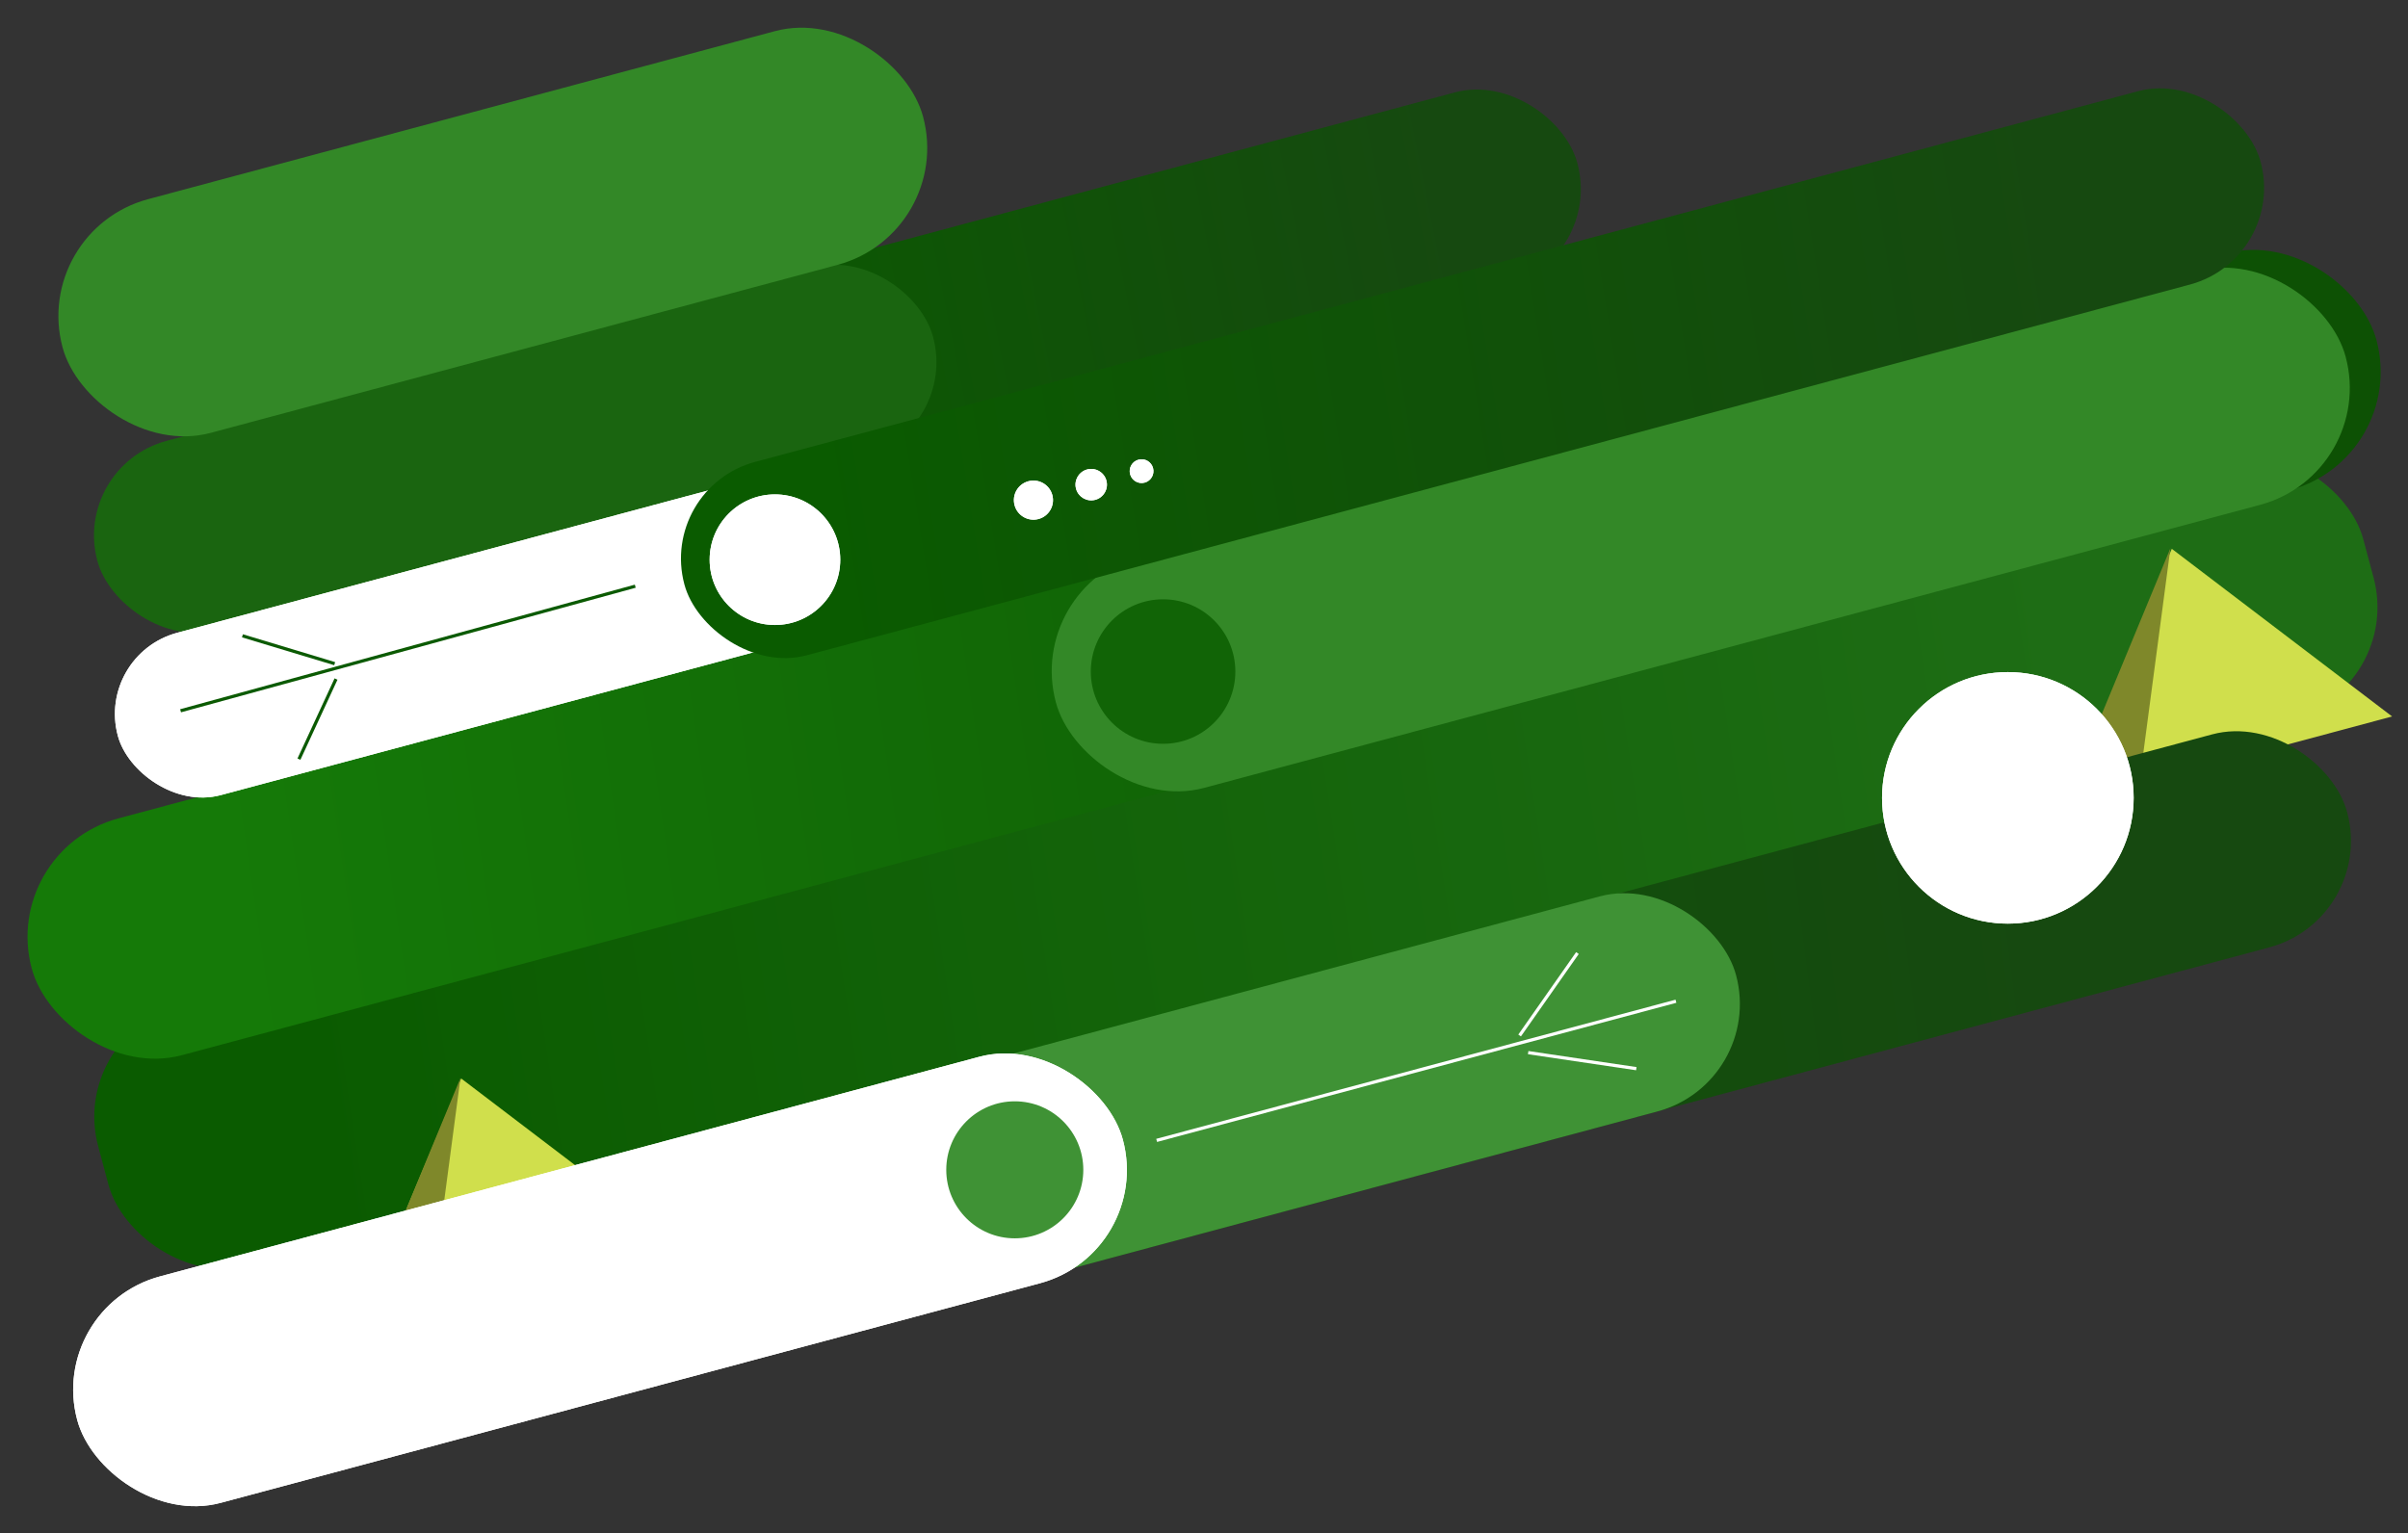 <svg xmlns="http://www.w3.org/2000/svg" xmlns:xlink="http://www.w3.org/1999/xlink" width="2249.023" height="1432.33" viewBox="0 0 2249.023 1432.33"><rect x="0" y="0" width="2249.023" height="1432.33" fill="#333333" stroke="none"/><defs><linearGradient id="a" x1="0.093" y1="-0.001" x2="0.876" y2="0.009" gradientUnits="objectBoundingBox"><stop offset="0" stop-color="#0a5b00"/><stop offset="1" stop-color="#164910"/></linearGradient><linearGradient id="b" x1="0.093" y1="-0.001" x2="0.876" y2="0.009" gradientUnits="objectBoundingBox"><stop offset="0" stop-color="#0a5b00"/><stop offset="1" stop-color="#1e6d15"/></linearGradient><linearGradient id="c" x1="0.093" y1="-0.001" x2="0.876" y2="0.009" gradientUnits="objectBoundingBox"><stop offset="0" stop-color="#157a08"/><stop offset="1" stop-color="#0d5104"/></linearGradient></defs><g transform="translate(16.791 -231.116)"><g transform="translate(211 458)"><rect width="960" height="187" rx="93.5" transform="matrix(0.966, -0.259, 0.259, 0.966, 293.877, 83.871)" fill="url(#a)"/><rect width="2190" height="251" rx="107" transform="matrix(0.966, -0.259, 0.259, 0.966, -163.78, 740.738)" fill="url(#b)"/><rect width="2267" height="229" rx="114.5" transform="matrix(0.966, -0.259, 0.259, 0.966, -227.791, 567.334)" fill="url(#c)"/><g transform="translate(1521.907 -503.766)"><path d="M158.181,0,316.363,204.545H0Z" transform="matrix(0.966, -0.259, 0.259, 0.966, 125.908, 830.572)" fill="#d0df4c"/><path d="M33.409,0,66.818,255H0Z" transform="matrix(0.966, 0.259, -0.259, 0.966, 245.186, 780.305)" fill="#7f882a"/></g><rect width="1247" height="226" rx="113" transform="matrix(0.966, -0.259, 0.259, 0.966, 729.115, 320.147)" fill="#338827"/><rect width="808" height="183" rx="91.5" transform="matrix(0.966, -0.259, 0.259, 0.966, -160.563, 208.657)" fill="#1a6510"/><rect width="832" height="226" rx="113" transform="matrix(0.966, -0.259, 0.259, 0.966, -198.635, -11.547)" fill="#338827"/><g transform="matrix(0.966, -0.259, 0.259, 0.966, -138.091, 384.603)" fill="#fff" stroke="#fff" stroke-width="1"><rect width="863" height="157" rx="78.5" stroke="none"/><rect x="0.5" y="0.5" width="862" height="156" rx="78" fill="none"/></g><rect width="1524" height="187" rx="93.5" transform="matrix(0.966, -0.259, 0.259, 0.966, 387.209, 228.818)" fill="url(#a)"/><g transform="translate(435 235)" fill="#fff" stroke="#fff" stroke-width="1"><circle cx="61" cy="61" r="61" stroke="none"/><circle cx="61" cy="61" r="60.5" fill="none"/></g><g transform="translate(-5 10)"><path d="M84.9,0l84.9,109.785H0Z" transform="matrix(0.966, -0.259, 0.259, 0.966, 125.908, 792.639)" fill="#d0df4c"/><path d="M17.932,0,35.863,136.866H0Z" transform="matrix(0.966, 0.259, -0.259, 0.966, 189.928, 765.659)" fill="#7f882a"/></g><rect width="2190" height="206" rx="103" transform="matrix(0.966, -0.259, 0.259, 0.966, -177.78, 999.738)" fill="url(#a)"/><rect width="1599" height="208" rx="104" transform="matrix(0.966, -0.259, 0.259, 0.966, -177.917, 997.776)" fill="#3f9235"/><g transform="matrix(0.966, -0.259, 0.259, 0.966, -184.048, 993.908)" fill="#fff" stroke="#fff" stroke-width="1"><rect width="1011" height="219" rx="109.5" stroke="none"/><rect x="0.5" y="0.5" width="1010" height="218" rx="109" fill="none"/></g><circle cx="64" cy="64" r="64" transform="translate(656 802)" fill="#3f9235"/><circle cx="67.5" cy="67.5" r="67.5" transform="translate(791 333)" fill="#116406"/><g transform="translate(-14 -177)"><line x1="485" y2="130" transform="translate(866.5 885.5)" fill="none" stroke="#fff" stroke-width="3"/><line x1="54" y2="77" transform="translate(1205.5 840.5)" fill="none" stroke="#fff" stroke-width="3"/><line x1="101" y1="15" transform="translate(1213.5 933.5)" fill="none" stroke="#fff" stroke-width="3"/></g><g transform="translate(1530 401)" fill="#fff" stroke="#fff" stroke-width="1"><circle cx="117.5" cy="117.5" r="117.5" stroke="none"/><circle cx="117.5" cy="117.5" r="117" fill="none"/></g><g transform="matrix(0.966, -0.259, 0.259, 0.966, -666.639, 407.379)"><g transform="translate(1381 184)" fill="#fff" stroke="#fff" stroke-width="1"><circle cx="18.259" cy="18.259" r="18.259" stroke="none"/><circle cx="18.259" cy="18.259" r="17.759" fill="none"/></g><g transform="translate(1440.432 187.58)" fill="#fff" stroke="#fff" stroke-width="1"><circle cx="14.679" cy="14.679" r="14.679" stroke="none"/><circle cx="14.679" cy="14.679" r="14.179" fill="none"/></g><g transform="translate(1492.704 191.161)" fill="#fff" stroke="#fff" stroke-width="1"><circle cx="11.099" cy="11.099" r="11.099" stroke="none"/><circle cx="11.099" cy="11.099" r="10.599" fill="none"/></g></g></g><g transform="translate(179 453)"><line x1="420.337" y2="131.129" transform="translate(392.95 456.801) rotate(-178)" fill="none" stroke="#0b5a02" stroke-width="3"/><path d="M32,0,3.5,67.688,0,76" transform="translate(115.39 488.455) rotate(-178)" fill="none" stroke="#0b5a02" stroke-width="3"/><line x1="87" y1="23" transform="translate(116.795 398.133) rotate(-178)" fill="none" stroke="#0b5a02" stroke-width="3"/></g></g></svg>